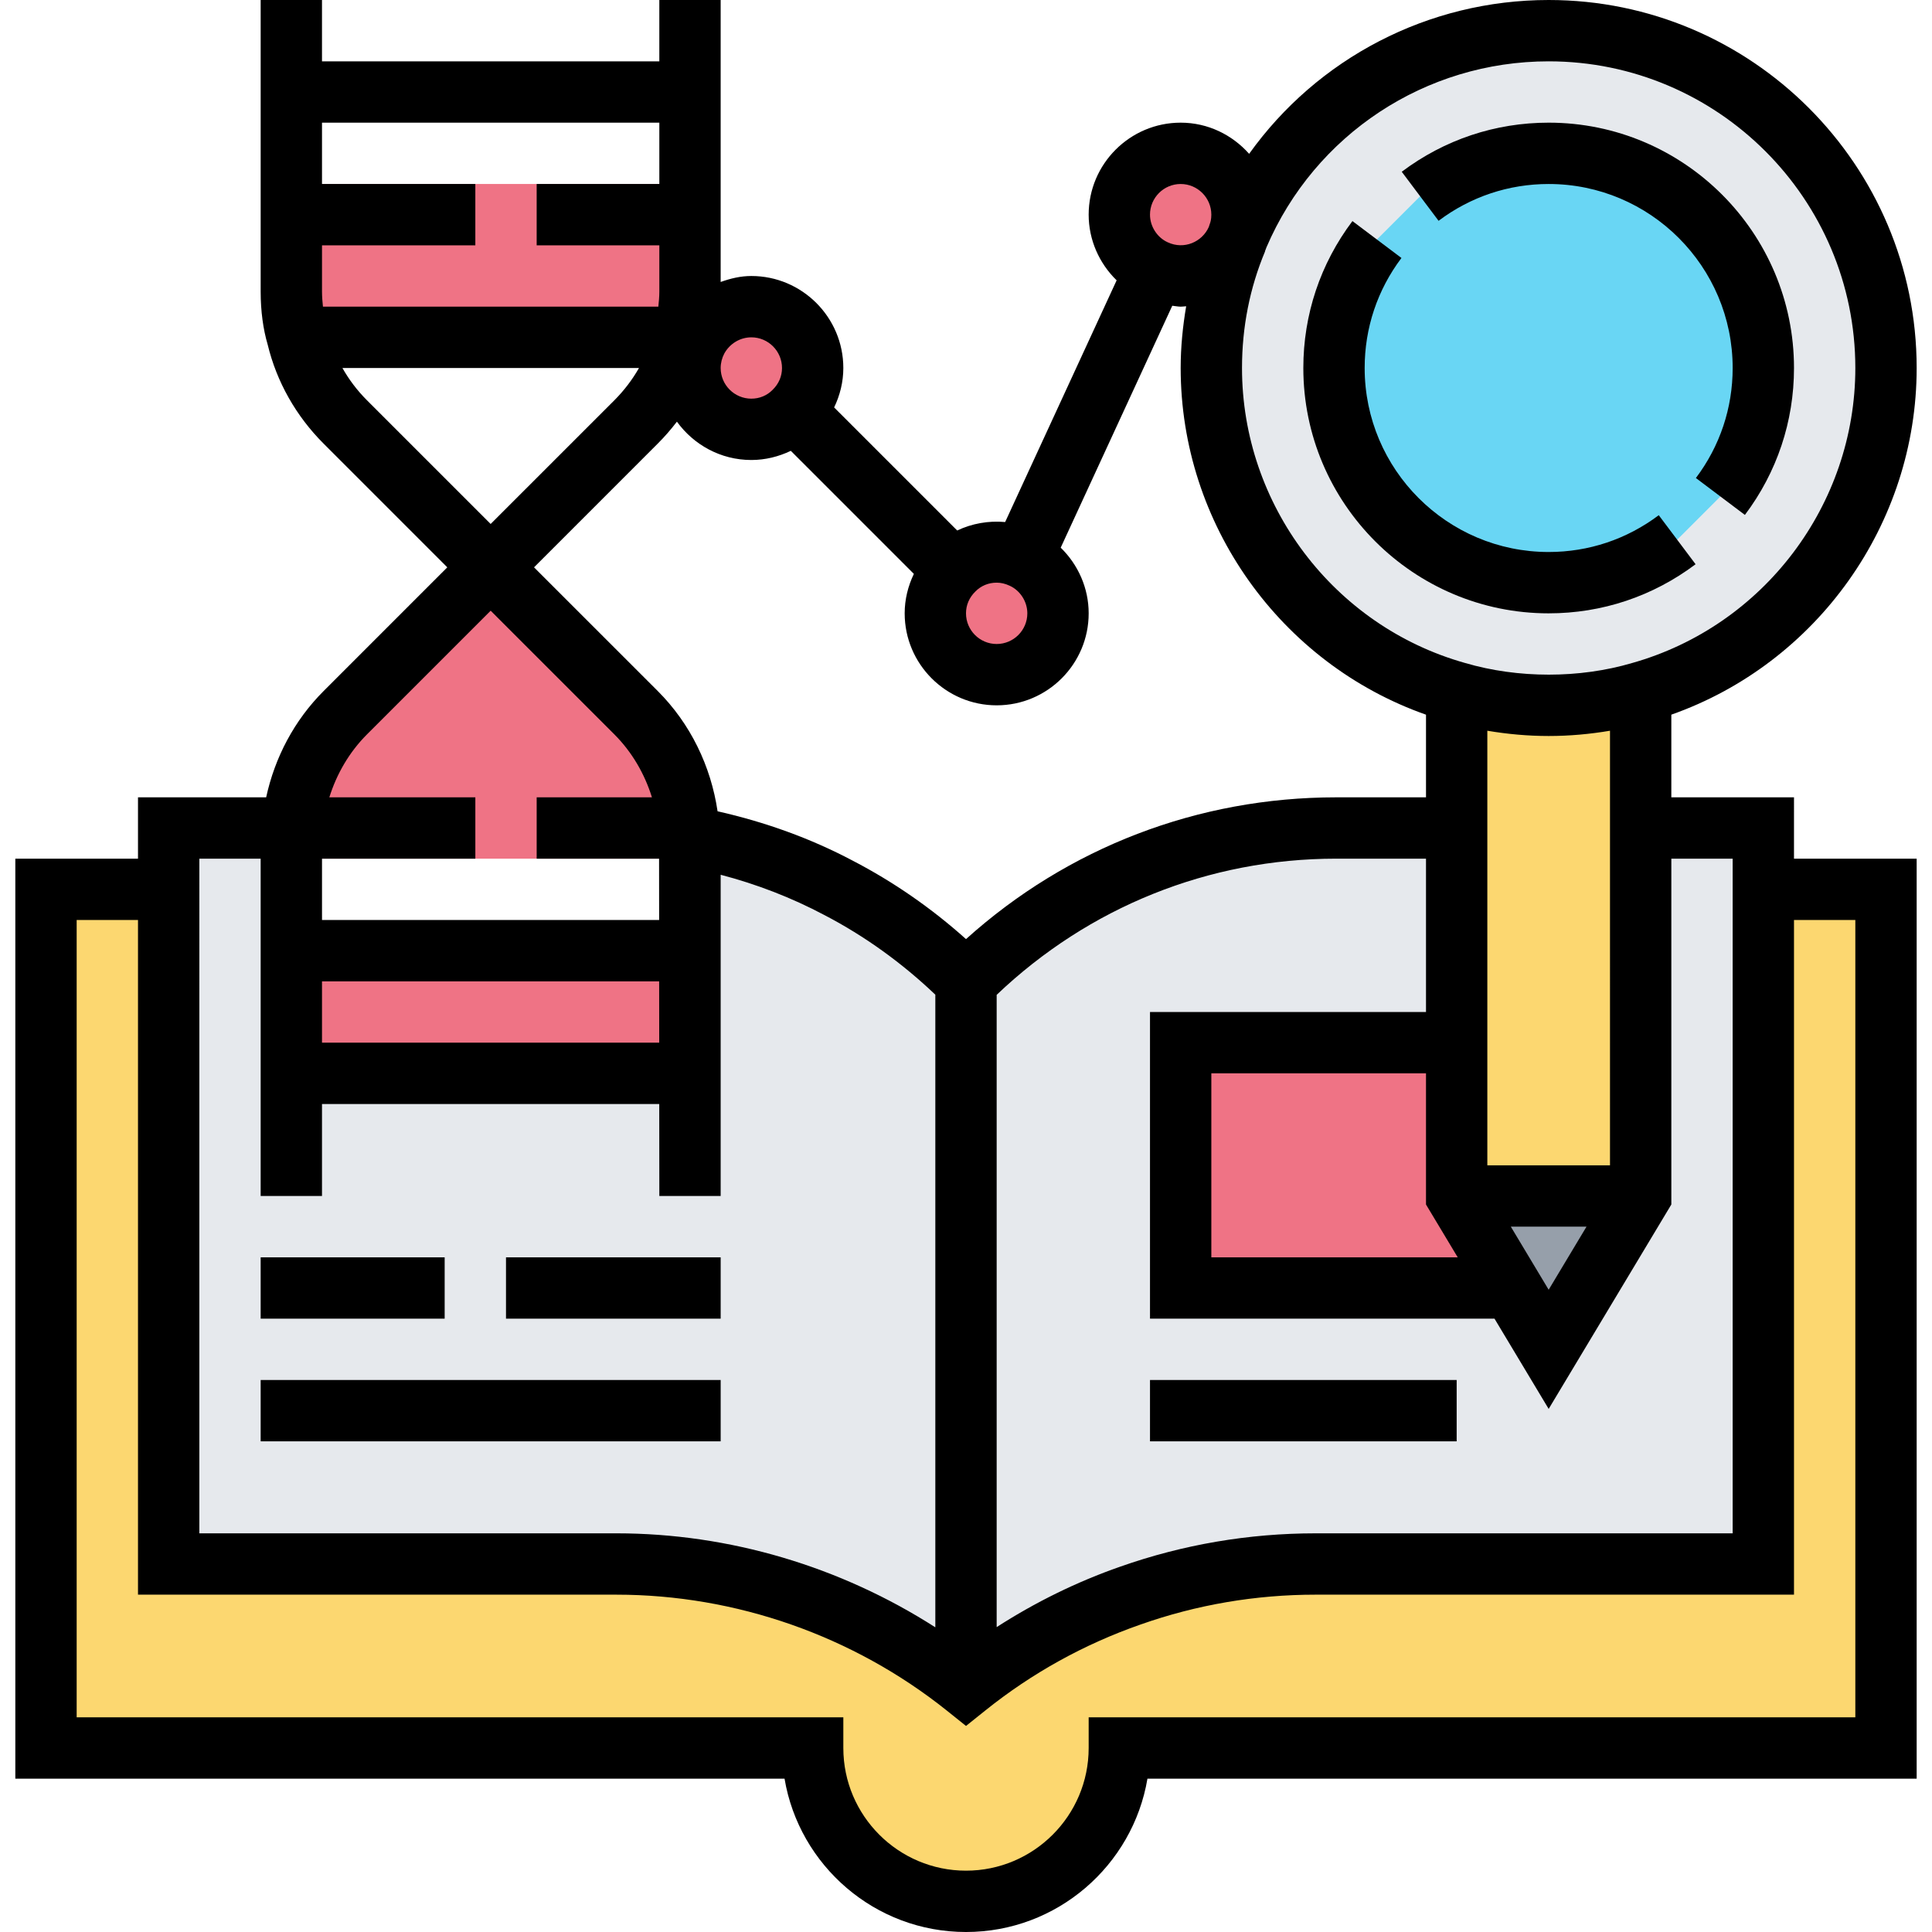 <svg xmlns="http://www.w3.org/2000/svg" width="672" height="672" viewBox="-4 0 504 504"><path fill="#fcd770" d="m488 232v224h-200c0 22.078-17.922 40-40 40s-40-17.922-40-40h-200v-224h32v176h116.801c33.121 0 65.277 11.281 91.199 32 12.961-10.398 27.52-18.398 42.879-23.762 15.441-5.438 31.762-8.238 48.32-8.238h116.801v-176zm0 0"/><path fill="#e6e9ed" d="m456 232v176h-116.801c-16.559 0-32.879 2.801-48.32 8.238-15.359 5.363-29.918 13.363-42.879 23.762v-184c25.602-25.602 60.32-40 96.559-40h31.441v56h-72v64h86.398l9.602 16 24-40v-96h32zm0 0"/><path fill="#e6e9ed" d="m176 218.238c13.602 2.48 26.641 6.961 38.719 13.363 12.16 6.32 23.359 14.477 33.281 24.398v184c-25.922-20.719-58.078-32-91.199-32h-116.801v-192h32.16c-.082 1.281-.16 2.641-.16 3.922v60.078h104v-60.078c0-.562 0-1.121-.078-1.684zm0 0"/><g fill="#ef7385"><path d="m318.641 62.48c-2.48 5.598-8.16 9.52-14.641 9.52-2.398 0-4.641-.559-6.719-1.52-5.441-2.48-9.281-8.082-9.281-14.48 0-8.801 7.199-16 16-16s16 7.199 16 16c0 1.922-.32 3.84-1.039 5.52-.082.32-.16.641-.32.961zm0 0"/><path d="m262.719 145.52c5.441 2.48 9.281 8.082 9.281 14.48 0 8.801-7.199 16-16 16s-16-7.199-16-16c0-4.398 1.762-8.398 4.719-11.281 2.883-2.957 6.883-4.719 11.281-4.719 2.398 0 4.641.559 6.719 1.52zm0 0"/><path d="m203.281 107.281c-2.883 2.957-6.883 4.719-11.281 4.719-8.801 0-16-7.199-16-16 0-2.719.719-5.359 1.922-7.602 2.719-4.957 8-8.398 14.078-8.398 8.801 0 16 7.199 16 16 0 4.398-1.762 8.398-4.719 11.281zm0 0"/><path d="m176 56v20.078c0 4.082-.48 8.082-1.602 11.922h-100.797c-1.121-3.84-1.602-7.84-1.602-11.922v-28.078h104zm0 0"/><path d="m175.84 216c.082.801.082 1.52.082 2.238.078.562.078 1.121.078 1.684v4.078h-104v-4.078c0-1.281.078-2.641.16-3.922.879-11.359 5.84-22 13.918-30.078l37.922-37.922 37.922 37.922c8.078 8.078 13.039 18.719 13.918 30.078zm0 0"/><path d="m72 248h104v32h-104zm0 0"/><path d="m376 312 14.398 24h-86.398v-64h72zm0 0"/></g><path fill="#969faa" d="m376 312h48l-24 40-9.602-16zm0 0"/><path fill="#fcd770" d="m424 216v96h-48v-131.359c7.602 2.238 15.68 3.359 24 3.359s16.398-1.121 24-3.359zm0 0"/><path fill="#e6e9ed" d="m424 180.641c-7.602 2.238-15.68 3.359-24 3.359s-16.398-1.121-24-3.359c-36.961-10.402-64-44.32-64-84.641 0-11.922 2.32-23.199 6.641-33.52.16-.32.238-.641.32-.961 13.438-31.52 44.641-53.52 81.039-53.52 48.641 0 88 39.359 88 88 0 40.32-27.039 74.238-64 84.641zm0 0"/><path fill="#69d6f4" d="m456 96c0 12.559-4.16 24.16-11.199 33.52l-11.281 11.281c-9.359 7.039-20.961 11.199-33.52 11.199-30.961 0-56-25.039-56-56 0-12.559 4.16-24.16 11.199-33.52l11.281-11.281c9.359-7.039 20.961-11.199 33.52-11.199 30.961 0 56 25.039 56 56zm0 0"/><path d="m464 208h-32v-21.566c37.961-13.395 64-49.699 64-90.434 0-52.938-43.062-96-96-96-31.473 0-60.352 15.258-78.137 40.129-4.398-4.945-10.734-8.129-17.863-8.129-13.23 0-24 10.77-24 24 0 6.566 2.742 12.695 7.297 17.129l-29.082 63.055c-4.352-.398-8.68.391-12.512 2.207l-32.102-32.102c1.52-3.168 2.398-6.641 2.398-10.289 0-13.23-10.77-24-24-24-2.793 0-5.449.641-8 1.559v-73.559h-16v16h-88v-16h-16v76.078c0 5.051.648 9.816 1.824 13.793 2.336 9.703 7.383 18.648 14.602 25.863l32.262 32.266-32.262 32.266c-7.633 7.629-12.723 17.285-14.992 27.734h-33.434v16h-32v240h200.664c3.824 22.672 23.594 40 47.336 40s43.512-17.328 47.336-40h200.664v-240h-32zm-16 16v176h-108.801c-17.473 0-34.613 2.93-50.953 8.688-11.391 3.977-22.168 9.289-32.246 15.777v-164.938c24.008-22.871 55.289-35.527 88.559-35.527h23.441v40h-72v80h89.871l14.129 23.543 32-53.328v-90.215zm-280.031 48h-87.969v-16h87.953zm15.223-60.359c-1.742-11.785-7.07-22.84-15.605-31.375l-32.273-32.266 32.262-32.266c1.809-1.805 3.48-3.727 5.012-5.734 4.367 6.031 11.414 10 19.414 10 3.664 0 7.145-.887 10.297-2.391l32.102 32.102c-1.52 3.168-2.398 6.641-2.398 10.289 0 13.23 10.77 24 24 24s24-10.77 24-24c0-6.566-2.742-12.695-7.297-17.129l29.105-63.109c.734.062 1.457.238 2.191.238.48 0 .953-.078 1.434-.105-.891 5.273-1.434 10.633-1.434 16.105 0 40.762 26.078 77.09 64 90.441v21.559h-23.441c-36.008 0-70 13.07-96.559 36.984-8.977-8.047-18.887-14.922-29.527-20.449-11.047-5.855-22.914-10.109-35.281-12.895zm193.082 116.359h-64.273v-48h56v34.215zm13.855-8h19.742l-9.871 16.457zm25.871-16h-32v-113.375c5.199.879 10.543 1.375 16 1.375 5.465 0 10.809-.496 16-1.375zm-16-288c44.113 0 80 35.887 80 80 0 35.664-23.922 67.305-58.258 76.969-13.672 4.031-29.719 4.055-43.574-.023-34.246-9.641-58.168-41.281-58.168-76.945 0-10.648 2.023-20.887 6.023-30.434l-.031-.016c.152-.359.281-.695.383-1.016 12.633-29.488 41.512-48.535 73.625-48.535zm-96 32c4.414 0 8 3.594 8 8 0 1.246-.246 2.008-.383 2.359 0 .008-.008.016-.008.023l-.281.848c-1.727 3.883-6.434 5.969-10.688 3.984l-.039-.016c-2.754-1.254-4.602-4.152-4.602-7.199 0-4.406 3.586-8 8-8zm-48 104c1.129 0 2.223.258 3.359.785l.039.016c2.754 1.254 4.602 4.152 4.602 7.199 0 4.406-3.586 8-8 8s-8-3.594-8-8c0-2.137.824-4.105 2.449-5.695 1.445-1.488 3.414-2.305 5.551-2.305zm-64-64c4.414 0 8 3.594 8 8 0 2.137-.824 4.105-2.449 5.695-1.445 1.488-3.414 2.305-5.551 2.305-4.414 0-8-3.594-8-8 0-1.281.336-2.625.953-3.785 1.438-2.598 4.145-4.215 7.047-4.215zm-24-56v16h-32v16h32v12.078c0 1.355-.129 2.633-.258 3.922h-87.496c-.125-1.281-.246-2.559-.246-3.922v-12.078h40v-16h-40v-16zm-76.266 72.426c-2.527-2.531-4.672-5.355-6.406-8.426h77.367c-1.734 3.039-3.887 5.879-6.43 8.426l-32.266 32.262zm32.266 54.887 32.266 32.262c4.613 4.617 7.887 10.281 9.805 16.426h-30.07v16h31.93l.016 16h-87.945v-16h40v-16h-38.09c1.914-6.113 5.195-11.793 9.824-16.426zm-76 64.688h16v88h16v-24h87.977l.023 24h16v-83.801c9.434 2.465 18.488 5.969 27.031 10.496 10.594 5.512 20.297 12.535 28.969 20.785v165.039c-24.734-15.848-53.719-24.52-83.199-24.52h-108.801zm432 16v208h-200v8c0 17.648-14.352 32-32 32s-32-14.352-32-32v-8h-200v-208h16v176h124.801c31.184 0 61.809 10.742 86.207 30.246l5 4 5-4.008c12.16-9.758 25.793-17.309 40.535-22.453 14.648-5.168 30.008-7.785 45.656-7.785h124.801v-176zm0 0"/><path d="m64 328h48v16h-48zm0 0"/><path d="m128 328h56v16h-56zm0 0"/><path d="m64 360h120v16h-120zm0 0"/><path d="m296 360h80v16h-80zm0 0"/><path d="m400 160c13.93 0 27.176-4.426 38.328-12.809l-9.609-12.793c-8.352 6.281-18.277 9.602-28.719 9.602-26.473 0-48-21.527-48-48 0-10.449 3.32-20.367 9.594-28.703l-12.785-9.625c-8.375 11.129-12.809 24.383-12.809 38.328 0 35.289 28.711 64 64 64zm0 0"/><path d="m400 48c26.473 0 48 21.527 48 48 0 10.449-3.32 20.367-9.594 28.703l12.785 9.625c8.375-11.129 12.809-24.383 12.809-38.328 0-35.289-28.711-64-64-64-13.93 0-27.176 4.426-38.328 12.809l9.609 12.793c8.352-6.281 18.277-9.602 28.719-9.602zm0 0"/></svg>